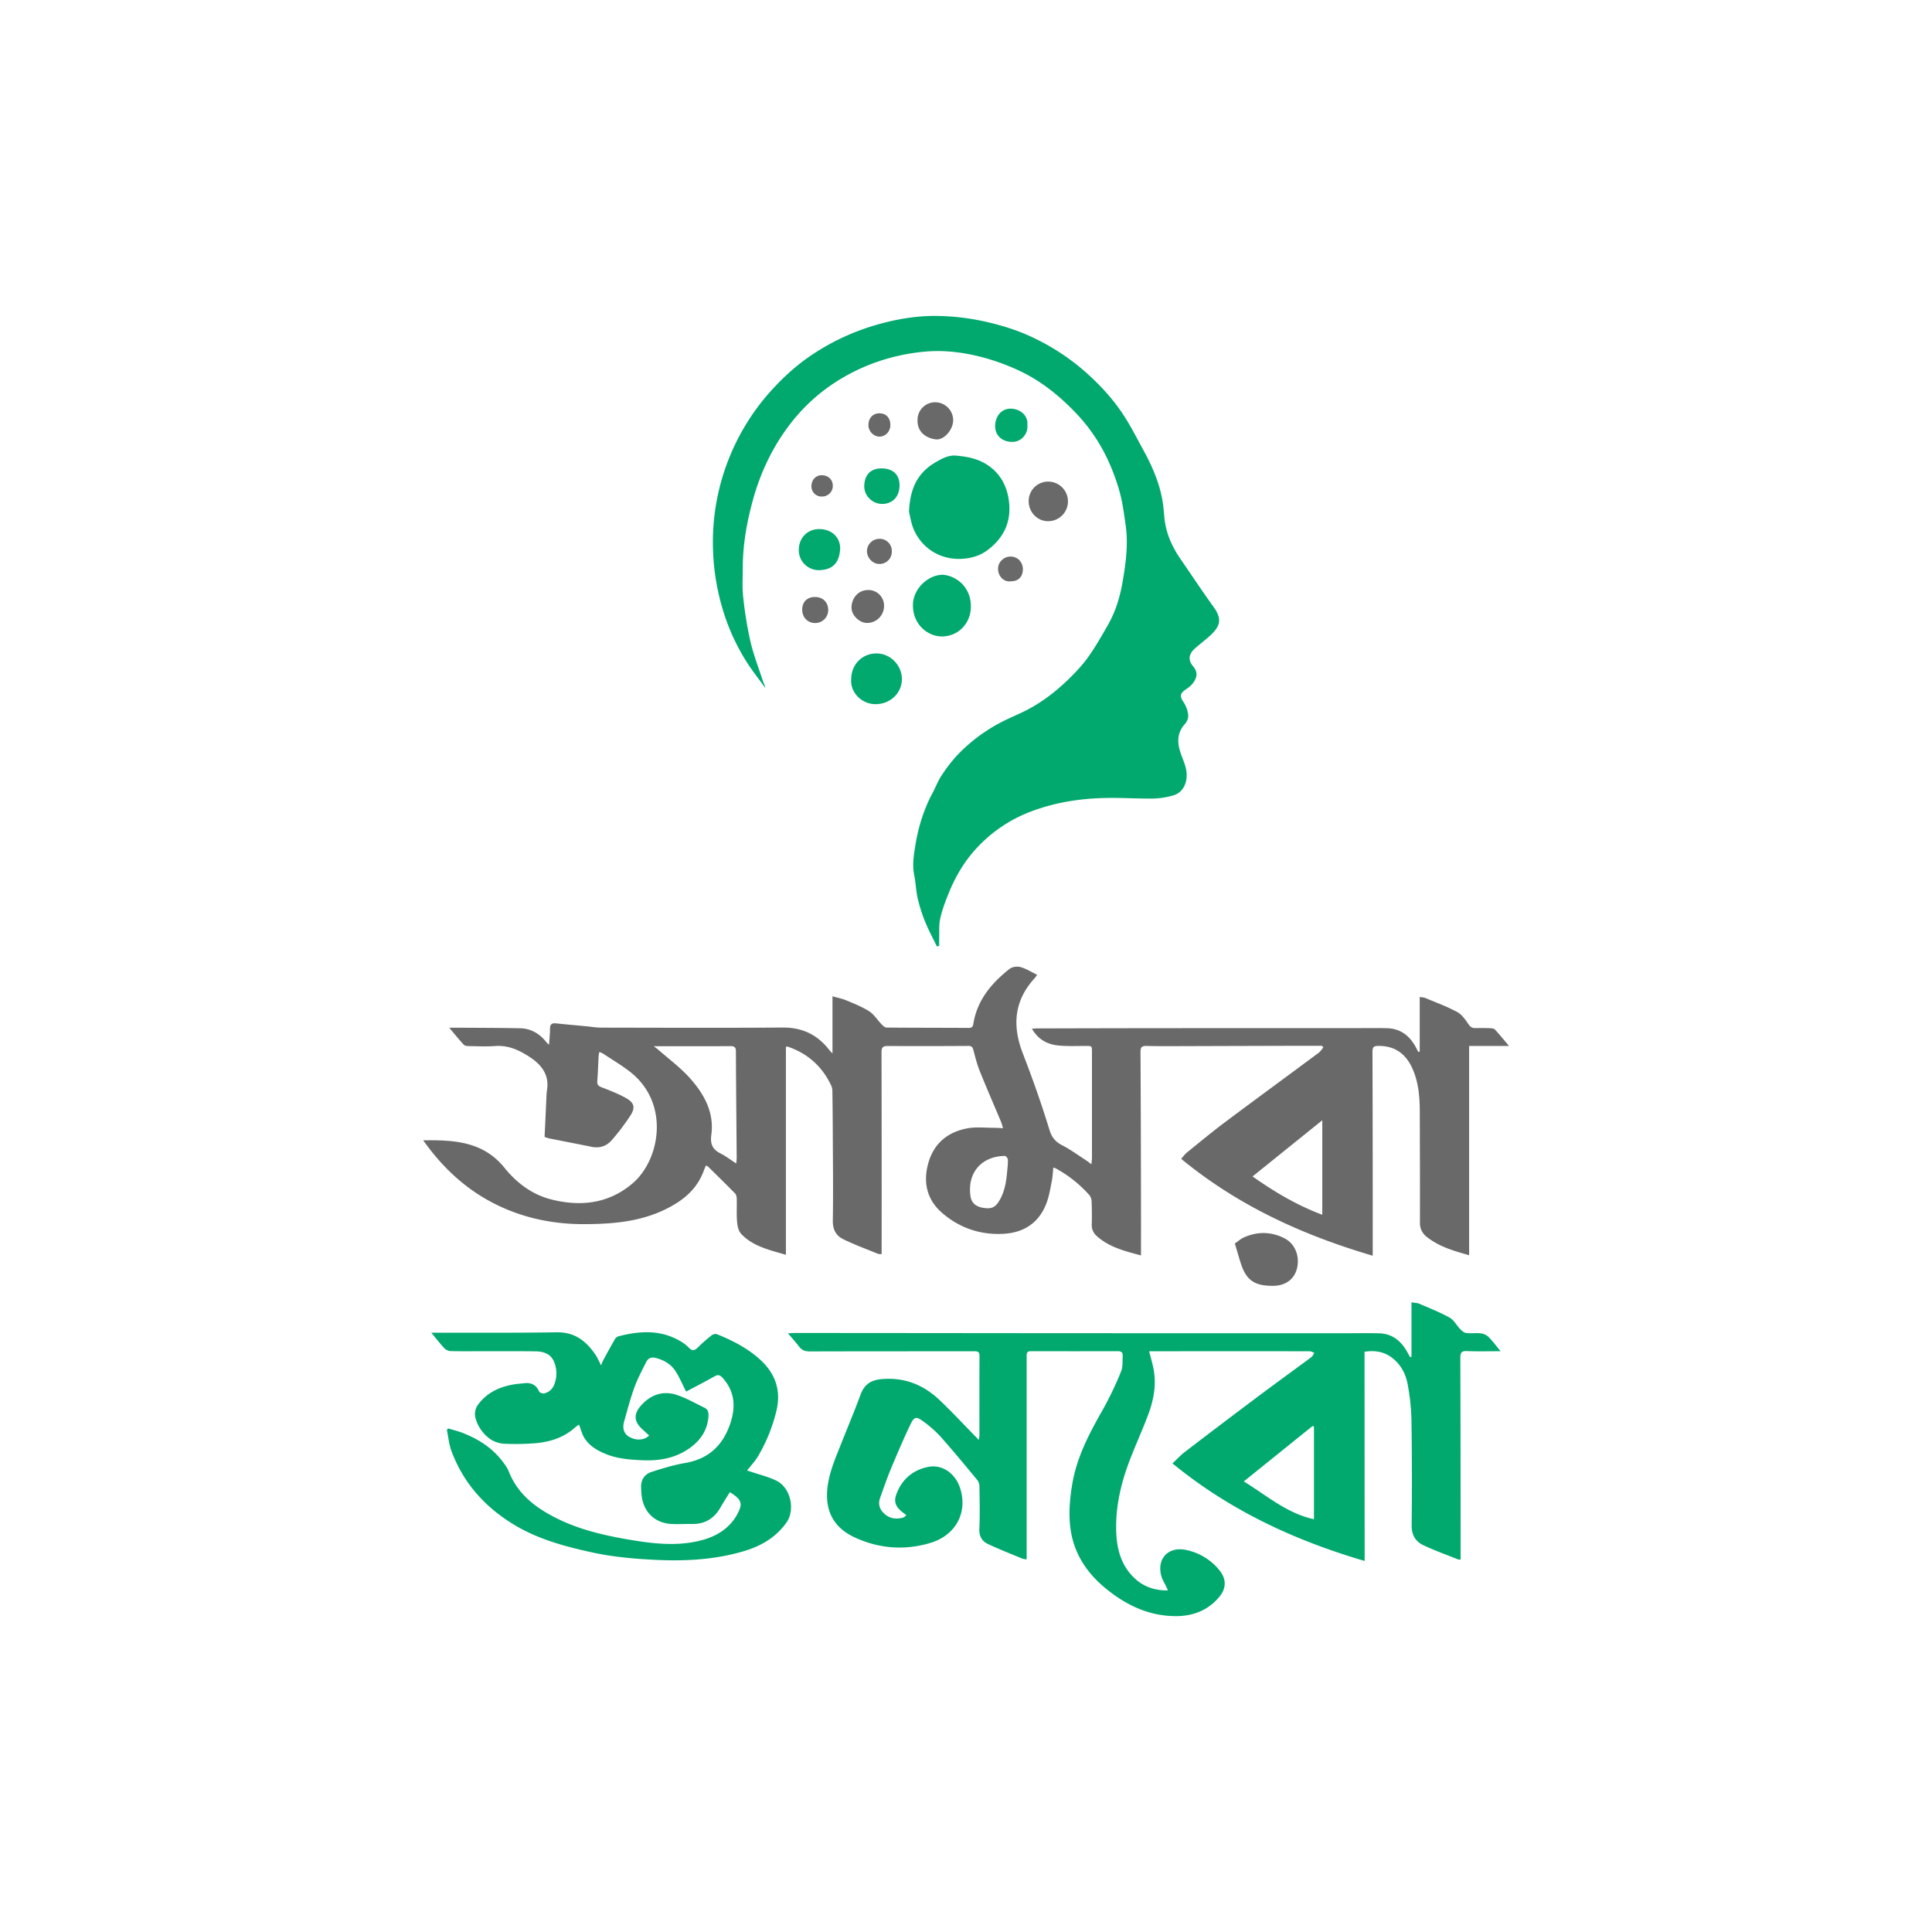 <svg id="Layer_1" data-name="Layer 1" xmlns="http://www.w3.org/2000/svg" viewBox="0 0 2000 2000"><defs><style>.cls-1{fill:#01a96e;}.cls-2{fill:#696969;}</style></defs><title>Logo - Amra Shunbo</title><path class="cls-1" d="M1412.68,1615.91c-72.83-21.4-139.57-52.34-198.94-101,4.46-4.17,8.32-8.43,12.81-11.87q37.11-28.42,74.5-56.47c18.77-14.06,37.79-27.79,56.61-41.79,1.34-1,2-3,2.9-4.46-1.71-.52-3.42-1.5-5.13-1.5q-77.77-.09-155.53,0h-10.33c1.66,6.54,3.44,12.36,4.58,18.3,3.21,16.71,0,32.8-5.92,48.35-5.75,15.21-12.5,30-18.36,45.2-9.41,24.36-15.4,49.51-14.32,75.82.71,17.34,5.07,33.63,18,46.35,9.56,9.43,21.18,13.74,35.52,13.54-.82-1.79-1.33-2.93-1.87-4.06-1.64-3.46-3.8-6.77-4.86-10.4-5.28-18.15,6.92-31.31,25.44-27.43a59.66,59.66,0,0,1,34.05,20.39c7.74,9.13,8.07,18.86.42,28.14-11.06,13.43-26.15,19.59-43,19.95-29,.62-53.82-11.27-75.62-29.45-19-15.84-32-35.76-35.42-60.73-2.18-15.7-.78-31.41,1.88-47,4.8-28.16,18-52.73,31.89-77.17a341.55,341.55,0,0,0,18.48-38.76c2.07-5,1.5-11.23,1.75-16.91.13-2.87-1.71-4.21-4.78-4.2q-45.19.11-90.38,0c-4.26,0-4.27,2.37-4.26,5.42,0,21.72,0,43.44,0,65.16q0,69.1,0,138.19c0,2.05,0,4.11,0,6.76a24.79,24.79,0,0,1-4.63-.84c-11.9-5-23.94-9.64-35.59-15.16-6.15-2.92-9.1-8.13-8.74-15.76.67-14.51.28-29.07.09-43.6a11.37,11.37,0,0,0-2.14-6.68c-12.62-15.23-25.21-30.5-38.35-45.28a116.12,116.12,0,0,0-17.7-15.54c-7.14-5.31-9.4-4.94-13.28,3.2-7.22,15.15-13.81,30.6-20.26,46.09-4.1,9.84-7.54,20-11.14,30-2.44,6.8-.17,12.45,5.12,16.88,5.71,4.78,12.33,5.35,19.27,3.24.87-.27,1.53-1.24,2.83-2.35-1.65-1.27-3-2.27-4.29-3.29-6.93-5.47-9-10.73-5.87-18.88,5.81-15.21,17.21-24.8,33-27.81,14.35-2.74,27.7,6.75,32.62,21.46,8.47,25.33-4,49.46-31,57.39-26.64,7.85-53.15,5.77-78.3-6-22.24-10.44-30.93-28.54-27.65-52.91,2.06-15.33,8.18-29.24,13.77-43.38,6.75-17.09,13.92-34,20.25-51.26,4-10.77,10.79-15.26,22.28-16.19,23.32-1.89,42.78,5.88,59.27,21.47,13.2,12.48,25.56,25.85,38.29,38.82.59.6,1.14,1.23,2.48,2.69a30.82,30.82,0,0,0,.78-4.46c0-27.5-.09-55,.09-82.49,0-4.83-2.51-4.82-6-4.82-56.57.05-113.15,0-169.72.17-4.86,0-8.26-1.25-11.15-5.11-3.33-4.43-7.1-8.53-11.4-13.63,3.16-.16,5.2-.36,7.23-.36q120.85.08,241.7.2,46.75,0,93.5.05l238,0c10.32,0,20.64-.1,31,.07,14.38.24,23.64,8.27,30.15,20.31.78,1.44,1.6,2.86,2.4,4.3l1.47-.29v-56.37c3.35.57,5.88.54,8,1.45,10.58,4.56,21.39,8.76,31.41,14.36,4.55,2.54,7.34,8.15,11.19,12.1,1.64,1.69,3.87,3.6,6,3.85,5,.58,10.19-.21,15.2.39a14.38,14.38,0,0,1,8,3.71c4.27,4.27,7.87,9.22,12.46,14.76-12.38,0-23.69.3-35-.13-5.51-.21-6.7,1.74-6.69,6.89q.31,101.67.27,203.35c0,1.72,0,3.45,0,5.5a8,8,0,0,1-2.36,0c-12.14-4.87-24.52-9.25-36.31-14.86-8-3.8-12.08-10.45-12-20.3q.6-54.9-.22-109.81a225.93,225.93,0,0,0-3.92-36.4c-2-11-7.24-20.82-16.58-27.78-8.21-6.12-17.47-7.46-28.07-5.92Zm-52.47-43.22v-95.78l-1.29-.81-71.36,57.47C1311.6,1548.28,1332.13,1566.65,1360.21,1572.69ZM739.65,1424.8c3.63-2.06,5.72-1.43,8.41,1.56,12.83,14.27,13.7,30.37,7.8,47.61-7.66,22.4-22.41,36.33-46.36,40.47-11.81,2-23.43,5.57-34.88,9.24-7.56,2.42-11.38,8.42-10.93,16.65.14,2.62.19,5.26.51,7.86,2.1,17.26,13.68,28.45,30.88,29.42,7.13.4,14.31-.13,21.46,0,13.44.22,23-5.86,29.5-17.42,3-5.28,6.34-10.34,9.52-15.5,10.25,6.42,13,10.4,10,17.9a49,49,0,0,1-9.77,15.26c-9.55,10.15-22.06,15.31-35.49,18-22.54,4.58-45,2-67.32-1.72-26.28-4.4-52.19-10.24-76.31-22.2-22.22-11-41.12-25.35-50.35-49.59a31.14,31.14,0,0,0-3.76-6.3c-10.94-15.86-26.22-26-43.89-32.8-4.74-1.83-9.73-3-14.6-4.51l-1.48,1.36c1.51,7.28,2.14,14.88,4.68,21.78,12.22,33.17,34.68,58.16,64.52,76.29,24.64,15,52.23,22.55,80.21,28.69,22.64,5,45.62,6.95,68.7,8,29.87,1.32,59.47-.41,88.39-8.81,18.09-5.26,33.63-13.93,45-29.82,9.34-13.1,4.51-36.09-10.24-43.37-8.5-4.19-18-6.39-27-9.48-1.17-.4-2.36-.74-3.47-1.09,4.12-5.3,8.39-9.78,11.48-15a171.86,171.86,0,0,0,18.58-45.52c5.77-22.42-.9-40.68-18-55.58-12.83-11.19-27.77-18.83-43.45-25.08-1.44-.57-4.06.23-5.41,1.3a166.56,166.56,0,0,0-14.19,12.48c-3.36,3.37-5.86,3.91-9.35.17a38.88,38.88,0,0,0-8.73-6.67c-20.32-12-41.8-10.73-63.56-5.18a6.64,6.64,0,0,0-3.85,2.55c-4.39,7.52-8.55,15.17-12.72,22.81a47.76,47.76,0,0,0-1.92,4.89c-2.25-4.34-3.68-7.93-5.79-11-9.59-14.16-21.5-23.56-40.1-23.26-41.33.68-82.67.36-124,.45h-5.85c4.87,5.89,8.9,11.18,13.42,16a10.35,10.35,0,0,0,6.56,3c11,.31,22.06.13,33.1.14,18.39,0,36.78-.13,55.17.15,8.07.12,15.46,2.64,18.82,10.88a31.31,31.31,0,0,1,.51,22.6c-1.8,5.22-5.37,8.69-10.59,10-1.6.39-4.79-.62-5.33-1.85-3.1-7-8.28-9.56-15.6-8.64-3.12.39-6.27.53-9.37,1-15,2.33-28.24,8-37.78,20.43a16.53,16.53,0,0,0-2.7,16.31,39.42,39.42,0,0,0,14.66,20,28.3,28.3,0,0,0,13.89,4.84,249.69,249.69,0,0,0,29.4-.24c16.81-.91,32.43-5.35,45.24-17.08a25.52,25.52,0,0,1,3.55-2.34c1.78,4.71,2.83,9.21,5.07,13,5,8.51,13.1,13.4,22,17.11,12.35,5.17,25.46,6.13,38.59,6.7,15.83.69,31.13-1.59,44.92-10,12.88-7.88,21.7-18.68,23.26-34.26.39-3.9.3-8-3.91-10.06-9.58-4.65-18.94-10.09-29-13.36-13.84-4.5-26.34-.41-36.21,10.36-8.74,9.55-8.16,17.31,1.37,25.81,2.16,1.93,4.28,3.92,6.42,5.89-5,5.08-13.56,5.46-20.69,1.34-5.2-3-7.23-8.53-5.23-15.64,3.32-11.78,6.39-23.68,10.56-35.17,3.31-9.14,7.94-17.83,12.31-26.56,2.11-4.21,5.54-5.49,10.53-4.12,8.52,2.34,15.58,6.68,20.18,14.07,3.94,6.33,6.89,13.28,10.61,20.62C720,1435.4,729.94,1430.31,739.65,1424.8Z"/><path class="cls-2" d="M1520.76,1299.35c-15.94-4.4-31-8.83-43.66-18.84a17.79,17.79,0,0,1-7.18-15c.09-37.83-.05-75.66-.16-113.49,0-15.11-1-30.12-6.93-44.3-6.63-15.84-17.83-25.06-35.75-25-4.61,0-6.32.92-6.3,6q.33,102.19.25,204.39c0,1.91,0,3.81,0,6.8-72.47-21.29-139.39-51.77-198.27-100.28,2-2.22,3.62-4.67,5.82-6.45,13.19-10.68,26.26-21.54,39.84-31.71,32.09-24,64.45-47.69,96.64-71.6,1.9-1.41,3.2-3.61,4.78-5.45l-1.17-1.82c-8.88,0-17.76,0-26.64,0q-52.54.15-105.07.31c-16.64,0-33.28.28-49.91-.16-5.39-.14-6.43,1.57-6.4,6.45q.41,78.54.49,157.09.06,23.38,0,46.76c0,1.89,0,3.78,0,6.55-16.79-4.48-32.88-8.45-45.71-20a14.8,14.8,0,0,1-5.26-12.07c.28-7.87.15-15.76-.15-23.64a11.17,11.17,0,0,0-2.21-6.59,128.44,128.44,0,0,0-34.72-27.69,23,23,0,0,0-2.67-.95c-.54,4.89-.73,9.51-1.61,14-1.44,7.35-2.62,14.87-5.14,21.88-7.53,20.93-23.34,31.55-45,32.7-23.87,1.27-45.45-6.07-63.49-21.72-16-13.92-19.83-32.24-14-52.15,5.9-20.29,20.55-31.84,40.89-35.43,8.63-1.52,17.73-.43,26.62-.45,2.93,0,5.86.24,9.64.41-.82-2.64-1.27-4.63-2-6.48-7.37-17.58-15-35-22.11-52.73-2.85-7.11-4.7-14.64-6.69-22.06-.77-2.88-1.95-3.91-5-3.89-27.84.16-55.69.27-83.53.06-5.16,0-6.46,1.6-6.45,6.56q.22,100.62.12,201.23c0,2.42,0,4.84,0,7.73-1.74-.18-3,0-4-.45-11.93-4.89-24.07-9.36-35.65-15-7.43-3.61-11-9.84-10.88-19.16.52-31.86.06-63.73-.07-95.6q-.08-19.44-.4-38.87a13.81,13.81,0,0,0-1.22-5.54c-9.41-19.82-24.47-33.35-45.33-40.31-.28-.09-.66.11-1.56.28v215.32c-17.06-5.09-34-8.62-46.34-21.71-2.75-2.92-3.83-8.13-4.2-12.41-.67-7.83-.12-15.75-.33-23.63-.05-2-.47-4.47-1.72-5.75-9.28-9.52-18.81-18.8-28.29-28.13-.33-.32-.94-.36-2-.73-.71,1.75-1.44,3.45-2.08,5.18-5.62,15.2-15.59,26-29.68,34.57-29.54,18-61.93,20.79-95,20.84-31.57,0-61.87-6.27-90.31-20.3-30.8-15.2-55.16-37.77-75.51-66.46,32.1-.47,62.1,1.16,84.09,28.39,12.64,15.65,28.58,27.76,48.38,32.78,30.59,7.76,59.73,4.44,84.5-16.81,28.44-24.41,38.75-83.26-3.19-115.56-8.84-6.81-18.52-12.55-27.85-18.73a21.38,21.38,0,0,0-3.65-1.48c-.29,1.75-.63,3.06-.7,4.39-.46,8.56-.71,17.14-1.36,25.69-.28,3.63,1,5.09,4.37,6.39,8.45,3.26,17,6.59,24.9,10.93,9,4.93,10.42,10,4.94,18.45a230,230,0,0,1-19.23,25.38c-5.29,6.13-12.54,8.6-20.87,6.91-14.57-3-29.16-5.76-43.74-8.67-1.51-.3-3-.91-4.95-1.53q1-20.68,1.92-41.32a55.71,55.71,0,0,1,.52-6.8c2.71-15.72-5.15-26.19-17.29-34.28-10.9-7.27-22.38-12.74-36.19-11.74-9.06.65-18.21.19-27.31.06-1.8,0-4.22-.27-5.28-1.41-4.95-5.35-9.52-11-15.07-17.62,4,0,6.72,0,9.44,0,21.36.16,42.72.1,64.07.6,11.34.26,20.35,5.76,27.28,14.67a33.89,33.89,0,0,0,2.54,2.4c.4-6.2,1-11.28,1-16.36-.05-4.62,1.71-6.28,6.24-5.8,10.43,1.12,20.87,2,31.31,3,5.21.5,10.42,1.4,15.64,1.41,62.52.1,125.05.37,187.57-.09,20.25-.15,35.93,7.3,48.14,23,.71.92,1.57,1.73,3.52,3.86v-59.21c5.62,1.62,10.25,2.49,14.49,4.28,8,3.41,16.34,6.62,23.61,11.33,5,3.27,8.46,9,12.79,13.47,1.4,1.44,3.37,3.27,5.1,3.29,28.36.25,56.73.18,85.09.36,3.26,0,4.25-1.29,4.71-4.15,3.92-24.57,18.77-42.13,37.43-56.91,2.69-2.14,7.91-2.87,11.31-1.94,5.88,1.62,11.25,5.06,17.29,8a35.57,35.57,0,0,1-2.14,3.09c-21.43,23.14-23.91,49-12.81,77.85,10.05,26.08,19.46,52.46,27.6,79.18,2.53,8.31,6.22,12.74,13.46,16.46,8.5,4.37,16.28,10.14,24.35,15.35,1.69,1.09,3.26,2.37,5.75,4.21.27-2.82.57-4.47.57-6.12q0-54.91,0-109.81c0-6.69,0-6.56-6.68-6.53-9.1,0-18.25.38-27.3-.4-11.84-1-21.67-6.1-28.16-17.48,2.26-.12,3.93-.27,5.6-.28q52.54-.14,105.08-.23,115-.08,230.09-.08c9.09,0,18.19-.18,27.27.13,14,.47,23.34,8.24,29.68,20.19.76,1.43,1.48,2.88,2.22,4.32l1.51-.34v-56.49c2.55.41,4.3.35,5.77,1,11.1,4.67,22.47,8.84,33,14.5,4.75,2.54,8.37,7.8,11.55,12.47,1.94,2.85,3.72,4.23,7,4.2,5.08-.06,10.16-.11,15.23.09,1.82.07,4.25.28,5.32,1.43,4.84,5.2,9.29,10.76,14.57,17h-41.3v216.45Zm-844-216.3c2.12,1.62,3.32,2.42,4.4,3.37,11,9.69,23,18.52,32.71,29.33,14.86,16.46,25.65,35.65,22.5,58.88-1.34,9.9,1.29,15.28,9.66,19.5,5.35,2.69,10.16,6.45,16.13,10.32.22-2.92.47-4.57.46-6.22-.28-36.58-.66-73.16-.81-109.75,0-4.42-1.5-5.57-5.77-5.53-21.7.19-43.41.09-65.12.09Zm692.07,76.64-72.2,58.17c23,16.18,46,29.83,72.2,39.66Zm-325.56,46.11c0-2.72.38-4.59-.12-6.17-.39-1.23-1.91-3-2.91-3-22.85.18-39,16.06-35.67,41.22,1,7.4,5.49,11.15,12.94,12.44,8.56,1.49,12.61-.17,16.83-7.1C1041.51,1231.39,1042.13,1218.05,1043.24,1205.81Zm240.55,99.92c5.76,19.19,14,25.36,33.77,25.39,12.75,0,21.9-6.41,24.9-17.5,3.41-12.63-1.62-25.9-12.58-31.59-13.7-7.12-27.89-7.36-42-1.14-3.85,1.7-7.12,4.73-9.61,6.43C1280.48,1294.61,1282.13,1300.17,1283.79,1305.73Z"/><path class="cls-1" d="M969.88,979.78c-4.11-8.52-8.64-16.87-12.19-25.61A160,160,0,0,1,950,930c-1.82-7.88-2-16.13-3.61-24.07-2.23-10.91-.35-21.5,1.42-32.13a177.11,177.11,0,0,1,13.67-45.19c1.44-3.13,3.12-6.14,4.68-9.21,2.81-5.55,5.09-11.46,8.53-16.58a158.1,158.1,0,0,1,16.25-21.06,173.32,173.32,0,0,1,46-34.39c8.85-4.6,18.21-8.22,27-12.87,15.61-8.21,29.47-19,42.06-31.24,7.34-7.14,14.51-14.69,20.43-23,7.58-10.64,14.09-22.09,20.57-33.46,8-14,12.55-29.36,15.23-45.13,3.23-19,5.81-38.14,3.09-57.45-1.65-11.73-3.12-23.61-6.26-35a216.11,216.11,0,0,0-13.1-35,178.63,178.63,0,0,0-31.76-46.16c-16.79-17.74-35.69-33.09-57.68-43.65a224,224,0,0,0-45.33-16c-18.07-4.26-36.82-6.19-55.47-4.23A206.94,206.94,0,0,0,896.43,379c-31.58,13.33-58,33.24-78.81,60.41C799.74,462.79,787.32,489,779.5,517.3c-6.35,23-10.55,46.36-10.56,70.32,0,10-.73,20.17.38,30.09a402.51,402.51,0,0,0,7.49,46.21c3.2,13.78,8.37,27.1,12.8,40.59.81,2.48,2.21,4.77,2.65,7.68-6.51-9-13.48-17.71-19.43-27.07a217.88,217.88,0,0,1-23.66-51,242,242,0,0,1-10.37-92.74,234.61,234.61,0,0,1,52.44-128.82c15.42-18.4,32.57-34.64,52.83-47.58a238.16,238.16,0,0,1,59.76-27.68c21.9-6.6,44.13-10.62,67-10.23a242.69,242.69,0,0,1,49.3,5.91c17.8,4,35.06,9.45,51.35,17.48a232.6,232.6,0,0,1,51.49,34c14.53,12.82,27.7,26.82,38.47,42.76,8.45,12.51,15.28,26.12,22.54,39.41,8.79,16.11,16.09,32.87,19.32,51.08,1.06,6,1.51,12.1,2.08,18.16,1.52,16,7.89,30.08,16.9,43.15,11.35,16.47,22.4,33.16,34.09,49.39,9.55,13.26,6.21,20.57-4.13,30-5.08,4.61-10.64,8.69-15.7,13.32-6.18,5.65-6.77,11.8-1.32,18.19s3.71,12.45-1,18.18a32,32,0,0,1-6.84,5.69c-6.17,4.24-6.19,7.22-1.89,13.51a29.49,29.49,0,0,1,4.5,12.81,12.56,12.56,0,0,1-3,8.95c-9.67,10.32-8.19,21.72-3.8,33.33,2.72,7.19,5.74,14.08,5.21,22.1-.6,9-5.42,16.61-14.15,19a80.81,80.81,0,0,1-19.81,3.14c-15,.22-30.08-.72-45.12-.64-28.38.15-56.15,4.13-82.81,14.37a146.79,146.79,0,0,0-55.42,37.54c-12.8,13.72-22,29.51-29,46.73-3.44,8.53-6.8,17.24-8.77,26.18-1.52,6.91-.83,14.31-1.08,21.5-.08,2.28,0,4.56,0,6.83Z"/><path class="cls-1" d="M941,529.67c1-24.21,9-40.33,27.31-51.05,6.82-4,13.77-7.71,21.42-7,8.75.82,18,2.29,25.82,6,15.59,7.33,25.26,20.3,28.35,37.5,4.05,22.6-3.36,40.75-21.79,54.51-6.89,5.14-14.69,7.66-23,8.61-22.4,2.56-42.84-8.22-52.55-28.68C943.13,542.39,942.16,534.1,941,529.67Z"/><path class="cls-1" d="M976,594.93c14,1.1,29.28,12.81,29.07,33.19-.18,17.54-13.38,31-30.59,30.74-13.53-.21-29.77-11.77-29.43-32.92C945.31,609.43,960.64,595.06,976,594.93Z"/><path class="cls-1" d="M881.11,703.66c-.05-15.72,11.23-27.33,26.48-27.24,14.12.08,26.1,12.28,26.06,26.54,0,14.42-11.75,25.62-26.49,26C892,729.38,880.15,716.69,881.11,703.66Z"/><path class="cls-1" d="M869.74,567.84c-.78,15.06-7.91,21.95-21.51,22.39a20.67,20.67,0,0,1-21.31-20.88c.05-12.58,8.83-21.6,21-21.63C860.79,547.68,869.73,555.95,869.74,567.84Z"/><path class="cls-2" d="M1064.88,518.91a20.17,20.17,0,0,1,20.24-20.37,20.49,20.49,0,1,1-.15,41C1074,539.61,1064.89,530.24,1064.88,518.91Z"/><path class="cls-2" d="M949.83,434.75a18.17,18.17,0,0,1,19.08-18.29,18.58,18.58,0,0,1,17.8,18.8c-.15,9.64-9.56,20.64-18,19.57C959,453.61,949.42,447.58,949.83,434.75Z"/><path class="cls-1" d="M931.21,502.44c0,11.52-7,19.09-17.81,19.23-10.23.13-19-8.47-18.74-18.67.38-12.53,7.64-18.11,17.81-18.13C923.1,484.84,931.27,490.29,931.21,502.44Z"/><path class="cls-1" d="M1063.52,440.28c1,7.95-5.7,17.18-15.41,17.19-11.27,0-18.39-7.25-17.95-17.15.45-10.07,7-17.56,16.49-17.28C1056.24,423.33,1064.67,430.22,1063.52,440.28Z"/><path class="cls-2" d="M898.66,610.78a16.16,16.16,0,0,1,16.5,16.65,17.55,17.55,0,0,1-17.25,17.45c-8.17.22-16.62-8.06-16.43-16.11C881.73,618.39,889,610.81,898.66,610.78Z"/><path class="cls-2" d="M843.68,618c8.08,0,13.57,5.34,13.68,13.39a13.38,13.38,0,0,1-13.63,13.56c-7.72-.06-13.3-5.89-13.28-13.88S835.57,618,843.68,618Z"/><path class="cls-2" d="M1046.61,601.78c-7.61,1-13.35-5.26-13.44-12.92-.09-7,6-12.76,13-12.73,7.31,0,12.83,5.85,12.73,13.4S1054.09,601.79,1046.61,601.78Z"/><path class="cls-2" d="M923.2,570.57a12.66,12.66,0,0,1-13.26,13.23c-6.42-.08-12.2-6.05-12.46-12.87A12.87,12.87,0,0,1,910,557.81,12.45,12.45,0,0,1,923.2,570.57Z"/><path class="cls-2" d="M921.74,440.05c0,6.58-5.12,12-11.32,11.93s-11.56-5.71-11.46-12c.12-7.4,4.58-12.13,11.48-12.15S921.74,432.59,921.74,440.05Z"/><path class="cls-2" d="M851,514a10.44,10.44,0,0,1-11-10.4c-.14-6.46,4.29-11.5,10.22-11.63,7-.16,11.93,4.43,11.9,11.07A11,11,0,0,1,851,514Z"/></svg>